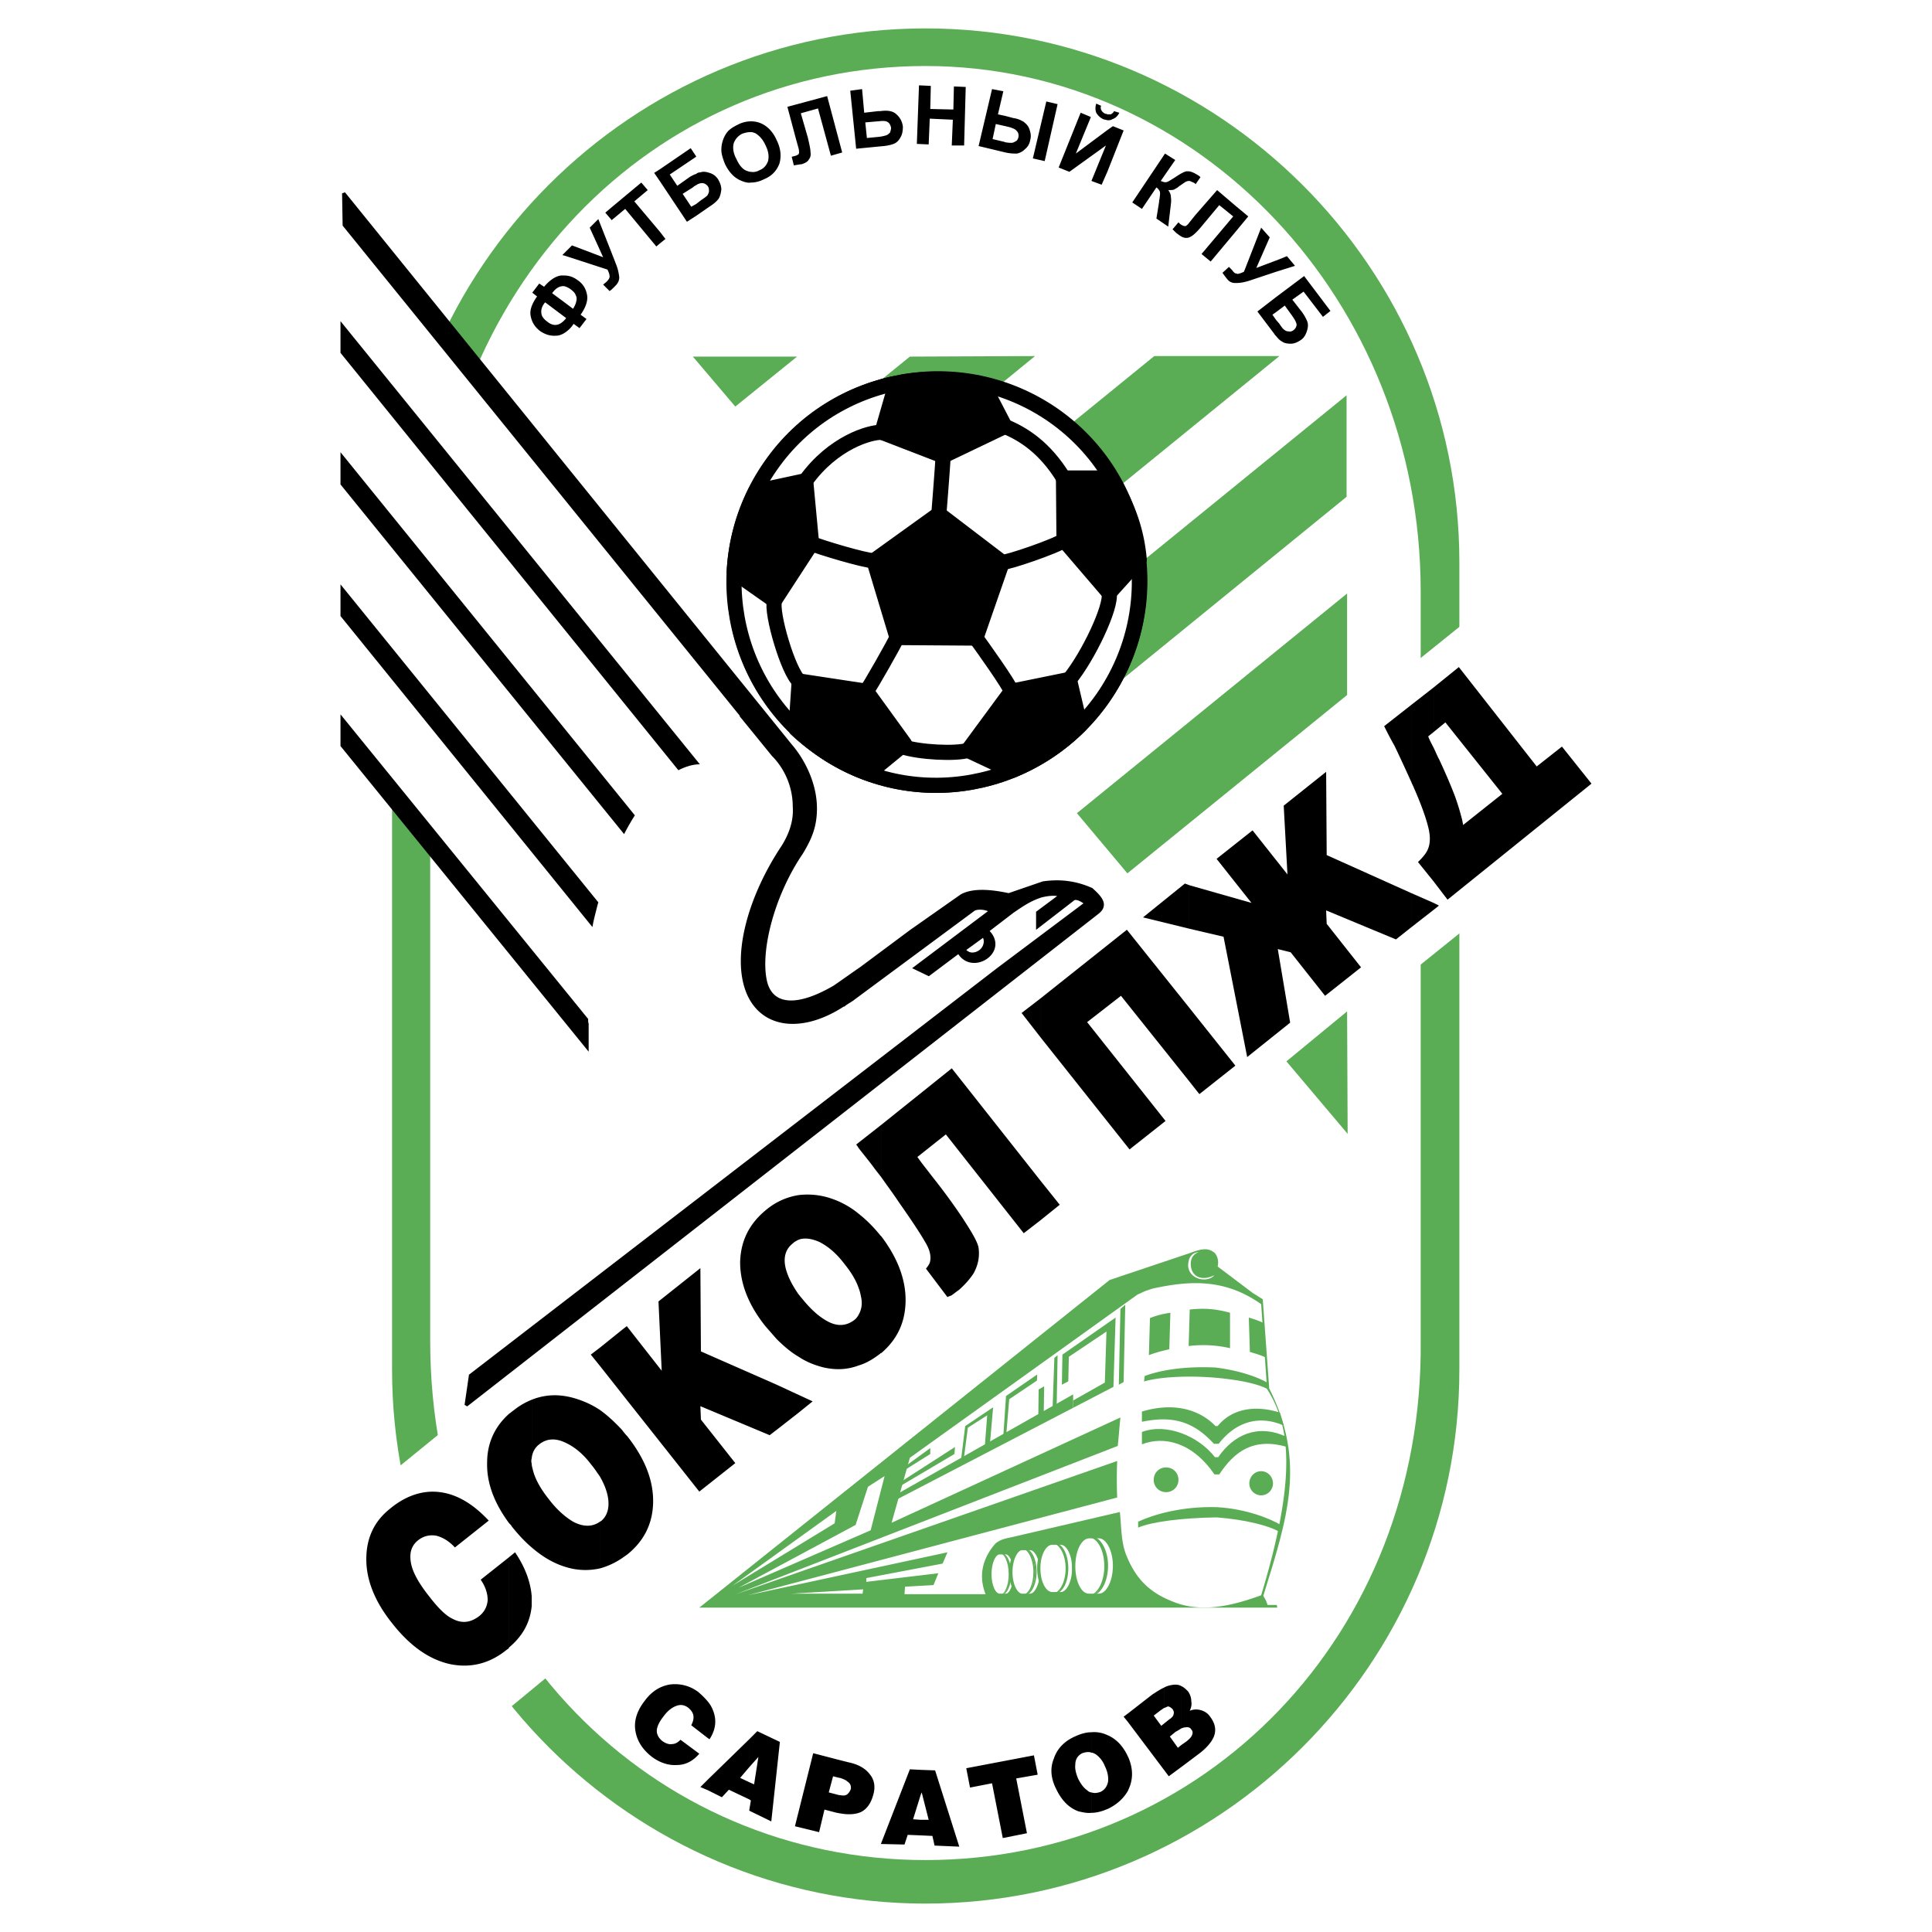 <svg xmlns="http://www.w3.org/2000/svg" width="2500" height="2500" viewBox="0 0 192.756 192.756"><path fill-rule="evenodd" clip-rule="evenodd" fill="#fff" d="M0 0h192.756v192.756H0V0z"/><path d="M145.602 136.492v-80.12-.268c0-29.368-23.955-53.27-53.27-53.27-29.315 0-53.216 23.902-53.216 53.27v80.548c0 29.367 23.901 53.27 53.216 53.27 29.314 0 53.27-23.902 53.27-53.27v-.16z" fill-rule="evenodd" clip-rule="evenodd" fill="#5aad55"/><path d="M141.742 133.598V59.266v-.268c0-28.993-22.186-52.412-49.41-52.412-27.171 0-49.09 22.187-49.412 52.412v74.759c0 29.904 22.24 51.822 49.412 51.822 27.814 0 49.732-22.508 49.41-51.822v-.159z" fill-rule="evenodd" clip-rule="evenodd" fill="#fff"/><path fill-rule="evenodd" clip-rule="evenodd" fill="#5aad55" d="M128.346 105.891l6.109 7.234-.055-12.219-6.054 4.985zM107.443 81.131l5.037 6.003 21.92-17.792v-10.13l-26.957 21.919zM97.529 69.395l5.092 6.002 31.727-25.831V39.438L97.529 69.395zM127.648 35.525h-12.486L87.83 57.766l5.038 6.056 34.78-28.297zM103.264 35.525l-12.486.054-12.862 10.45 5.091 6.056 20.257-16.56zM79.523 35.579H69.127l4.234 4.984 6.162-4.984z"/><path d="M44.689 32.364a52.719 52.719 0 0 0-5.627 23.74v21.973L42.92 82.9V59.32v-.321a60.885 60.885 0 0 1 1.34-11.897 55.529 55.529 0 0 1 3.483-10.826c.054-.108-3-4.073-3.054-3.912z" fill-rule="evenodd" clip-rule="evenodd" fill="#fff" stroke="#fff" stroke-width=".324" stroke-miterlimit="2.613"/><path d="M33.971 74.433l24.759 30.493v-2.787c-.054-.16-.054-.322-.054-.482L33.971 71.271v3.162zM33.971 61.464l25.134 31.029c.107-.643.268-1.232.429-1.875.054-.215.107-.429.161-.59L33.971 58.302v3.162zM33.971 48.333l28.296 34.888c.321-.643.697-1.286 1.072-1.876L33.971 45.118v3.215zM33.971 35.204l33.709 41.64c.75-.375 1.447-.59 2.144-.59L33.971 32.042v3.162z" fill-rule="evenodd" clip-rule="evenodd"/><path d="M90.885 92.921l-5.038 3.75c-.107.055-2.519 1.77-2.626 1.824-3.591 2.09-6.109 1.982-6.806-.377-.804-2.947.589-8.681 3.537-13.021.911-1.501 1.394-2.68 1.394-4.449 0-2.358-1.125-4.716-2.519-6.323L34.292 19.288l.054 3.162 39.818 49.143h-.054l3.055 3.751c.054.053.107.107.161.107v.054a7.395 7.395 0 0 1 1.929 4.984c.107 1.5-.428 2.84-1.125 3.965-3.43 5.145-5.038 11.147-3.43 14.738 1.5 3.322 5.413 3.697 9.432 1.072h.053c.322-.268.697-.43 1.019-.697l11.95-8.842c.375-.214 1.232-.16 1.715.161l-7.555 5.68 1.339.644 3.001-2.25c1.287 2.303 4.984-.054 2.84-2.091l2.52-1.929c1.018-.697 1.715-1.179 2.84-1.555.645-.161 1.447-.268 1.982-.053l-2.305 1.715v1.393l3.537-2.733c.322-.268 1.072.214 1.287.429l-8.789 6.591-52.626 40.515-.429 2.947 62.917-49.09c1.018-.751.482-1.447-.535-2.358-1.449-.644-3.002-.911-4.824-.644l-3.43 1.179c-1.502-.322-3.484-.589-4.716.107l-5.038 3.538z" fill-rule="evenodd" clip-rule="evenodd" stroke="#000" stroke-width=".324" stroke-miterlimit="2.613"/><path d="M96.887 95.28c.697.054 1.394-.429 1.5-1.179.055-.321-.053-.643-.213-.911l-2.144 1.554c.214.267.482.482.857.536z" fill-rule="evenodd" clip-rule="evenodd" fill="#fff" stroke="#000" stroke-width=".5" stroke-miterlimit="2.613"/><path d="M117.842 176.309v-2.195l.535-.377c.268-.213.482-.428.535-.59.107-.213.107-.428-.053-.588-.107-.215-.322-.268-.643-.215-.107 0-.215.053-.375.107v-4.234c.268.107.482.322.695.537.215.32.322.643.322 1.018.053.268 0 .59-.16.91.428-.16.75-.16 1.125-.053s.697.322.91.643c.482.645.645 1.287.377 1.982-.215.537-.752 1.18-1.555 1.77l-1.713 1.285zm0-8.092v4.234c-.162.107-.322.215-.537.32l-.59.482.805 1.127.322-.268v2.195l-1.232.912-.482-.643v-4.609l.535-.428c.268-.162.43-.377.43-.537.053-.16 0-.322-.107-.482-.162-.16-.322-.268-.482-.268-.107.053-.215.107-.375.16v-2.035c.268-.162.535-.215.803-.27.32-.05.642-.05.91.11zm-1.715.162v2.035c-.107.055-.215.162-.322.215l-.697.535.75 1.02.27-.215v4.609l-3.592-4.771v-.855l2.412-1.877c.427-.268.802-.536 1.179-.696zm-3.592 10.289c.055-.107.107-.268.16-.375.377-.965.322-1.984-.16-3.055v3.43zm0-7.717v.855l-.43-.535.43-.32zm0 4.287v3.43c-.43.75-1.072 1.34-1.93 1.768-.588.268-1.178.43-1.713.43v-2.037c.32.107.588.053.91-.053.428-.215.643-.537.75-1.02.053-.48-.053-1.018-.322-1.553a2.577 2.577 0 0 0-.91-1.18c-.107-.055-.268-.16-.428-.16v-2.037a3.063 3.063 0 0 1 1.553.268c.91.375 1.555 1.072 2.035 2.037 0 .053 0 .053.055.107zm-3.642-2.412v2.037c-.27-.107-.59-.055-.912.053-.428.215-.697.59-.697 1.125-.053.43.055.857.27 1.395.266.535.535.91.91 1.178.107.107.268.215.43.215v2.037c-.43.053-.912-.055-1.34-.162-.967-.375-1.662-1.125-2.197-2.25-.537-1.072-.59-2.09-.215-3 .32-.965 1.018-1.717 2.09-2.199.586-.269 1.123-.429 1.661-.429zm-17.044 10.289v-1.555h.804l-.696-2.732-.108.268v-2.518l1.447.053 2.412 7.609-2.466-.105-.214-.965-1.179-.055zm4.93-4.769l-.375-1.93 6.751-1.285.375 1.93-2.143.375 1.072 5.465-2.412.482-1.072-5.465-2.196.428zm-4.93-1.768v2.518l-.75 2.412.75.053v1.555l-1.286-.053-.321.965-2.358-.053 2.894-7.451 1.071.054zm-8.038 4.34v-1.822c.215.055.429.055.59 0 .214-.105.375-.32.482-.59.053-.32-.053-.588-.322-.75-.16-.16-.428-.268-.75-.375v-1.768l.857.215c1.018.213 1.715.643 2.144 1.232.429.535.536 1.232.321 1.982-.214.803-.59 1.393-1.179 1.715-.536.268-1.286.321-2.143.161zm0-5.305v1.768h-.053l-.643-.16-.429 1.607 1.019.268h.107v1.822c-.107 0-.214-.053-.321-.053l-1.233-.322-.536 2.252-2.411-.59 1.822-7.289 2.678.697zm-9.057 5.037v-.053l.161-.965-.161-.107v-1.715l.482.215.429-2.734-.911 1.018v-2.785l.804-.805 2.251 1.072-.857 7.932-2.198-1.073zm-3.966-7.127l-.161-.107v-3.645c.321.375.536.857.643 1.285.215.805.054 1.663-.482 2.467zm3.966 0l-4.126 4.02v1.07l1.394.697.696-.75 2.037.965v-1.715l-.911-.43.911-1.072v-2.785h-.001zm0 7.075v.053-.053zm-4.127-7.182l-1.661-1.287c.161-.322.268-.643.214-.965-.053-.32-.268-.588-.536-.803-.375-.268-.75-.322-1.179-.162-.429.162-.857.482-1.286 1.072-.375.482-.589.912-.643 1.287-.054.428.16.857.589 1.178.321.215.643.322.911.27.322 0 .589-.162.858-.43l1.875 1.393c-.643.752-1.394 1.127-2.251 1.127-.804.053-1.661-.215-2.465-.805-.964-.75-1.5-1.607-1.662-2.625-.16-.965.161-1.984.912-2.947.697-.965 1.554-1.502 2.572-1.662.965-.107 1.929.107 2.787.75.375.322.697.643.965.965v3.644zm0 4.127v1.07l-.75-.32.75-.75zM127.326 33.542v-1.608l.322.375c.213.322.375.536.482.59a.609.609 0 0 0 .428.161c.162.054.322 0 .482-.107.215-.16.322-.375.322-.589-.053-.269-.215-.537-.482-.911l-.697-.965-.857.643v-1.5l2.787-2.09 2.627 3.483-.75.589-1.93-2.519-1.125.804.963 1.232c.27.376.43.697.537.965.107.322.053.643-.055.965s-.268.643-.588.857c-.322.214-.645.375-1.02.375-.322 0-.643-.053-.857-.214-.214-.107-.374-.267-.589-.536zm0-6.43v-1.125l1.072-.429.805.964-1.877.59zm0-1.126v1.125l-2.732.911c-.535.161-.91.214-1.285.214h-.055v-.964c.055 0 .107 0 .16.053.16 0 .375-.053.697-.214l1.715-4.395.857.964-1.34 3.055 1.983-.749zm0 3.644v1.5l-.375.269.375.536v1.608a1.216 1.216 0 0 1-.215-.268l-1.66-2.197 1.875-1.448zm-4.072-6.484l1.285-1.554-1.285-1.072v2.626zm0-2.626v2.626l-2.465 2.947-.912-.75 3.162-3.751-1.393-1.125-1.609 1.929c-.428.536-.803.911-1.018 1.072-.215.161-.428.268-.643.268v-1.233c.053-.053.16-.107.215-.214l.643-.804 2.197-2.519 1.823 1.554zm0 6.752v.964c-.322 0-.59-.107-.805-.375a9.914 9.914 0 0 1-.482-.644l.645-.589.32.321c.107.163.214.269.322.323zm-4.877-9.164v-1.019h.16c.268 0 .643.161 1.125.483l.109.107-.484.696-.107-.107c-.213-.107-.375-.161-.48-.214-.108.001-.216.001-.323.054zm0-1.019v1.019s-.053 0-.107.053c-.107.054-.32.214-.643.429-.16.161-.322.215-.482.321-.16.054-.322.054-.59.054.16.215.268.429.268.75.055.268 0 .643-.053 1.072l-.215 1.822-1.18-.804.268-1.661v-.107c0-.054.055-.161.055-.322.053-.321.053-.536 0-.643a1.008 1.008 0 0 0-.322-.375l-1.445 2.144-.965-.643 3.268-4.877 1.02.643-1.447 2.09c.268.107.428.161.59.107.107 0 .428-.214.857-.482.48-.321.855-.536 1.123-.59zm0 5.413c-.053.054-.107.054-.16.054-.107 0-.268-.054-.482-.214l-.16-.161-.59.696c.268.269.428.429.535.482.322.269.59.375.805.375h.053v-1.232h-.001zm-7.877-5.413v-4.126l.535-.375 1.07.429-1.605 4.072zm0-5.09v-.589h.32c.107-.054.268-.161.322-.322l.535.161c-.16.321-.375.536-.697.643-.16.107-.32.107-.48.107zm0-.589v.589c-.162-.054-.27-.054-.43-.107a1.635 1.635 0 0 1-.697-.643c-.105-.268-.105-.59 0-.911l.482.214a.52.52 0 0 0 .055.482c.053.107.16.215.375.322.053 0 .108 0 .215.054zm0 1.553l-3.162 2.358 1.5-3.645-1.02-.429-2.195 5.466 1.07.429 3.645-2.625-1.445 3.537 1.018.375.59-1.34v-4.126h-.001zm-10.184 2.251v-1.018c.27.054.482.054.59.054.16 0 .268-.054.43-.161.16-.053.213-.214.268-.375.053-.268 0-.482-.16-.643-.107-.161-.43-.322-.912-.429l-.215-.054V11.57l.805.215c.428.053.75.214 1.018.375.268.214.482.429.59.804.107.322.16.643.053 1.019a1.45 1.45 0 0 1-.535.911 1.49 1.49 0 0 1-.803.429c-.271-.001-.646-.001-1.129-.109zm4.075-5.09l1.125.268-1.287 5.681-1.18-.268 1.342-5.681zm-4.075 1.446v1.019l-.965-.215-.32 1.501 1.125.268c.053 0 .105.053.16.053v1.018l-2.68-.643 1.34-5.681 1.127.214-.537 2.305.75.161zm-12.7 3.055v-.965h.054c.375-.054.59-.107.75-.161.161-.054.268-.161.375-.269.054-.16.107-.321.107-.482-.054-.268-.161-.482-.375-.589-.161-.107-.482-.107-.911-.054v-1.019h.214c.75-.106 1.287 0 1.608.322.375.321.589.75.643 1.232 0 .375-.054.75-.214 1.018-.161.322-.375.536-.589.643s-.59.214-1.072.268l-.59.056zm3.858-.268l.214-5.842 1.179.054-.054 2.305 2.305.054.053-2.305 1.179.053-.16 5.842h-1.233l.108-2.573-2.304-.107-.108 2.573-1.179-.054zm-3.858-3.27v1.019h-.054l-1.232.107.161 1.555 1.125-.107v.964l-2.197.215-.589-5.789 1.179-.161.214 2.358 1.393-.161zm-12.701 7.128v-1.072c.268.054.589 0 .858-.161.428-.161.696-.482.857-.911.107-.482.054-.965-.268-1.607-.268-.59-.643-.965-1.018-1.179-.161-.054-.268-.107-.429-.107v-1.072c.321 0 .643.054.911.161.697.268 1.286.857 1.661 1.715.429.857.482 1.661.269 2.357-.269.697-.751 1.233-1.555 1.554a2.849 2.849 0 0 1-1.286.322zm3.644-7.556l3.965-1.072 1.501 5.627-1.126.322-1.286-4.716-1.715.482.697 2.411c.161.697.268 1.18.268 1.447.053.321 0 .536-.161.75-.107.215-.375.375-.75.482-.161 0-.375.054-.75.107l-.214-.857.214-.054c.268-.054.428-.161.482-.214.054-.107.054-.268 0-.536l-.268-.965-.857-3.214zm-3.644 1.447v1.072c-.268 0-.536.053-.857.161a1.682 1.682 0 0 0-.857.965c-.107.429-.054.965.268 1.554.269.589.59 1.018 1.019 1.179.161.053.268.106.429.106v1.072c-.321.054-.643-.054-.911-.161-.696-.268-1.232-.804-1.662-1.662-.214-.536-.375-1.018-.375-1.447 0-.322.054-.643.161-.964a2.82 2.82 0 0 1 .429-.804c.268-.322.643-.536 1.072-.75a2.84 2.84 0 0 1 1.284-.321zm-5.466 9.432v-1.179l.482-.375c.322-.214.536-.375.643-.482.054-.107.161-.268.161-.429 0-.161 0-.322-.107-.482-.161-.214-.375-.321-.59-.321a.995.995 0 0 0-.589.214v-1.125a.608.608 0 0 1 .429-.161c.268-.108.589-.054.911.053.375.107.643.322.858.643.214.375.321.697.321 1.018-.053.376-.107.644-.268.911-.16.215-.428.482-.857.751l-1.394.964zm0-5.895v-.054.054zm0-.054v.054l-2.627 1.769.751 1.125 1.286-.911c.214-.107.375-.214.59-.268v1.125a1.113 1.113 0 0 0-.322.214l-1.019.643.858 1.286.482-.268v1.179l-.912.589-2.679-4.019v-1.233l3.055-2.09.537.805zm-3.591 8.682v-1.125l.536.696-.536.429zm0-7.396v1.233l-.59-.858.59-.375zm0 6.271v1.125l-.375.322-3.108-3.751-1.286 1.072v-1.287l2.894-2.411.643.75-1.34 1.126 2.572 3.054zm-4.77 5.681v-3.43l.375.965c.214.535.268.911.321 1.285 0 .322-.107.59-.375.857l-.321.323zm-3.162 2.572l.59.428-.697.911-.589-.428c-.269.429-.59.697-.911.911v-1.286c.053-.053.107-.107.161-.214l-.161-.107v-1.447l.857.643c.16-.268.268-.482.321-.75.054-.214.054-.428-.054-.589-.054-.214-.214-.375-.482-.589a1.815 1.815 0 0 0-.643-.322v-1.071c.482 0 .911.16 1.34.482.535.375.804.857.911 1.447.107.534-.107 1.23-.643 1.981zm3.162-10.773v1.287l-.054.054-.643-.75.697-.591zm0 4.77l-1.394-3.537-.857.858 1.34 2.947-3.108-1.179-.75.75v.268l4.287 1.393c.161.321.214.536.214.697s-.107.322-.321.536c-.054.054-.214.161-.321.269l.643.643c.054-.054.161-.107.269-.214v-3.431h-.002zm-4.769 7.824c-.268.162-.536.269-.804.269-.589.053-1.125-.107-1.662-.483-.536-.429-.804-.911-.911-1.5-.107-.536.107-1.179.644-1.93l-.482-.375.697-.911.482.321c.59-.696 1.179-1.071 1.715-1.125h.322v1.071c-.429-.054-.858.161-1.233.697l1.233.911v1.447l-1.93-1.447c-.321.375-.429.75-.375 1.072 0 .269.214.589.589.857.59.482 1.18.429 1.716-.161v1.287h-.001zm0-7.984v.268l-.215-.054.215-.214z" fill-rule="evenodd" clip-rule="evenodd"/><path d="M76.952 46.458c6.43-9.164 19.024-11.415 28.189-5.038 9.164 6.431 11.307 19.078 4.877 28.243-6.432 9.164-18.972 11.468-28.136 5.038-9.111-6.431-11.362-19.026-4.93-28.243z" fill-rule="evenodd" clip-rule="evenodd" fill="#929496" stroke="#000" stroke-width="1.512" stroke-linejoin="round" stroke-miterlimit="2.613"/><path d="M81.881 74.701c9.111 6.431 21.705 4.126 28.136-5.038 6.377-9.165 4.232-21.758-4.932-28.189-9.163-6.378-21.811-4.18-28.188 4.984-6.431 9.164-4.18 21.812 4.984 28.243z" fill-rule="evenodd" clip-rule="evenodd" fill="#fff" stroke="#000" stroke-width="1.512" stroke-linejoin="round" stroke-miterlimit="2.613"/><path fill-rule="evenodd" clip-rule="evenodd" stroke="#000" stroke-width="1.512" stroke-linejoin="round" stroke-miterlimit="2.613" d="M93.671 51.281l6.323 4.823-2.625 7.557-7.877-.054-2.305-7.663 6.484-4.663zM98.119 38.419l2.143 4.127-6.162 2.948-6.109-2.358 1.393-4.823c2.894-.59 5.787-.644 8.735.106zM113.66 55.836l-3 3.323-4.502-5.252-.053-6.217h4.715c1.61 2.627 2.573 5.092 2.84 8.146zM100.906 76.898l-4.341-2.036 4.341-5.896 5.787-1.179 1.072 4.555c-1.982 1.984-4.394 3.537-6.859 4.556zM79.417 72.717l.321-4.77 6.699 1.019 3.805 5.252-3.591 2.947a20.119 20.119 0 0 1-4.77-2.465 21.988 21.988 0 0 1-2.464-1.983zM75.397 49.03l4.984-1.072.59 6.27-3.698 5.681-3.965-2.787-.054-.107c.161-2.786.857-5.412 2.143-7.985z"/><path d="M87.991 43.135c-1.179-.054-4.877 1.018-7.61 4.823M94.1 45.494c-.054 1.071-.429 5.788-.429 5.788m12.487 2.625c-.803.589-5.682 2.25-6.164 2.197m-12.807-.16c-.911 0-5.52-1.394-6.216-1.715m16.398 9.432c.697.965 3.27 4.555 3.537 5.306m-11.414-5.36c-.214.536-2.68 4.877-3.055 5.359m-9.165-9.057c-.375 1.233 1.393 7.182 2.465 8.039m20.525-25.402c1.824.75 3.967 2.089 5.844 5.144m4.554 11.469c.268 1.393-2.09 6.324-3.967 8.628m-10.128 7.075c-1.179.375-4.823.214-6.591-.376" fill="none" stroke="#000" stroke-width="1.512" stroke-linecap="round" stroke-linejoin="round" stroke-miterlimit="2.613"/><path fill-rule="evenodd" clip-rule="evenodd" fill="#fff" stroke="#fff" stroke-width=".324" stroke-miterlimit="2.613" d="M145.602 92.921V62.75l-3.86 3.108v30.171l3.86-3.108zM39.973 146.406c1.661 8.842 5.52 16.934 10.986 23.688l3.376-2.787c-5.358-6.592-9.057-14.791-10.611-23.955l-3.751 3.054z"/><path d="M143.029 90.778v-.697l.535.268-.535.429zm0-2.84V74.593c.213.429.375.857.535 1.126.75 1.607 1.287 2.894 1.609 3.751.268.75.48 1.447.643 2.09.053.161.107.428.16.75l3.912-3.109-5.682-7.127-1.178.964V68.59l2.52-2.036 7.77 9.915 2.518-1.983 2.949 3.698-14.363 11.576-1.393-1.822zm0-19.347v4.448l-.537.429c.162.429.375.804.537 1.125v13.344l-1.555-1.929c.482-.482.805-.857.965-1.232.268-.59.268-1.286.107-2.036-.215-.965-.697-2.358-1.5-4.181-.055-.161-.162-.321-.215-.482v-7.771l2.198-1.715zm0 21.49v.697l-2.197 1.715v-3.376l2.197.964zm-2.197-19.775v7.771c-.537-1.179-1.072-2.357-1.715-3.697-.375-.644-.697-1.287-1.02-1.93l2.735-2.144zm0 18.811l-8.467-3.805-.055-8.307-4.234 3.377.375 6.859-3.482-4.394-3.59 2.84 3.482 4.395-6.217-1.769v4.341l3.43.804 2.359 12.005 4.287-3.432-1.234-7.341 1.287.321 3.43 4.342 3.59-2.842-3.428-4.34-.055-1.34 6.967 2.894 1.555-1.233v-3.375zm-22.187 18.756v-7.342l4.609 5.789-3.592 2.84-1.017-1.287zm0-19.561v4.341l-4.607-1.126 4.18-3.375.427.16zm0 12.219v7.342l-6.805-8.52-3.377 2.625 7.824 9.861-3.592 2.84-8.895-11.201v-3.857l8.629-6.86 6.216 7.77zm-14.844 21.223v-3.967l1.93 2.412-1.93 1.555zm0-22.133v3.857l-1.877-2.412 1.877-1.445zm0 18.166v3.967l-1.662 1.285-7.771-9.859-2.839 2.25c.481.697 1.018 1.34 1.5 1.982a61.103 61.103 0 0 1 2.948 4.02c1.019 1.555 1.608 2.572 1.661 3.109.107.857-.053 1.66-.482 2.465-.375.59-.856 1.125-1.446 1.662-.375.268-.643.482-.804.588-.161.055-.322.107-.375.162l-2.145-2.842c.162-.215.322-.428.376-.59.16-.535.053-1.178-.376-1.928-.643-1.127-1.554-2.465-2.679-4.074-.643-.965-1.286-1.82-1.769-2.518v-5.252l7.021-5.627 8.842 11.2zM87.937 134.99c1.555-1.34 2.358-3.002 2.412-5.09.054-2.145-.75-4.342-2.412-6.539v11.629zm0-22.775v5.252c-.321-.43-.643-.805-.857-1.125-.536-.697-1.018-1.287-1.394-1.77v-.59l2.251-1.767zm0 11.146v11.629c-.053 0-.053 0-.107.055-.697.535-1.394.965-2.144 1.18v-5.092c.269-.482.375-1.072.215-1.77-.054-.268-.107-.535-.215-.803v-7.449c.75.59 1.447 1.285 2.144 2.143l.107.107zm-2.251-9.379v.59c-.106-.16-.16-.268-.268-.375l.268-.215zm0 7.129v7.449c-.268-.805-.75-1.609-1.446-2.467-.804-1.07-1.661-1.768-2.519-2.197-.75-.32-1.447-.428-2.037-.213v-4.449a7.337 7.337 0 0 1 2.84.215 8.564 8.564 0 0 1 3.162 1.662zm0 10.022v5.092c-1.125.428-2.25.48-3.483.213-.857-.213-1.714-.535-2.519-1.072v-6.215c.107.105.161.213.268.32.857 1.072 1.662 1.822 2.519 2.305 1.018.59 1.929.535 2.733-.055.214-.16.376-.375.482-.588zm-6.002 9.806v-1.77l1.394.645-1.394 1.125zm0-21.705v4.449c-.214.107-.429.213-.589.375-.75.59-.964 1.445-.697 2.518.214.805.643 1.662 1.286 2.574v6.215c-.75-.43-1.5-1.07-2.197-1.768v-13.613a6.708 6.708 0 0 1 2.197-.75zm0 19.936v1.77l-2.197 1.715v-4.502l2.197 1.017zm-2.197-19.186v13.613l-1.125-1.287c-1.714-2.143-2.519-4.287-2.519-6.377.054-2.143.911-3.857 2.626-5.252a6.978 6.978 0 0 1 1.018-.697zm0 18.168l-7.556-3.322-.053-8.307-4.181 3.322.322 6.914-3.484-4.449-.482.375v6.377l7.717 9.754 3.591-2.84-3.43-4.342-.053-1.338 6.913 2.893.696-.535v-4.502zm-15.434 17.311v-12.809c.161.213.322.428.536.643 1.769 2.252 2.626 4.447 2.572 6.645-.053 2.092-.911 3.807-2.572 5.146-.161.107-.376.267-.536.375zm0-22.777v6.377l-2.197-2.785v-1.822l2.197-1.77zm0 9.968v12.809a7.435 7.435 0 0 1-2.197 1.018v-4.662s.054-.053.107-.053c.643-.537.857-1.34.696-2.359-.107-.643-.375-1.34-.804-2.09v-6.645c.751.535 1.501 1.232 2.198 1.982zm-9.004 16.614v.857-.857zm6.806-24.813v1.822l-.911-1.127.911-.695zm0 6.217v6.645c-.268-.375-.536-.803-.857-1.178-.804-1.072-1.662-1.77-2.572-2.197-1.019-.484-1.876-.43-2.626.16-.429.322-.697.805-.75 1.393v-5.842c1.34-.535 2.733-.59 4.234-.16.91.267 1.767.642 2.571 1.179zm0 11.146c-.75.537-1.662.537-2.679 0-.804-.482-1.662-1.232-2.466-2.305-.803-1.018-1.34-1.982-1.554-2.895-.054-.213-.107-.375-.107-.588v8.359c1.232 1.072 2.519 1.77 3.912 2.09a6.573 6.573 0 0 0 2.894 0v-4.661zm-9.057 3.537l.59-.482c1.019 1.5 1.554 3 1.661 4.395v.964c-.161 1.662-.911 3.002-2.251 4.127v-9.004zm2.251-15.703v5.842a.927.927 0 0 0 0 .537v8.359c-.697-.59-1.34-1.285-1.983-2.09-.053-.107-.16-.215-.268-.322v-10.932c.161-.107.268-.215.429-.322a7.16 7.16 0 0 1 1.822-1.072zm-4.287 12.059l-3.376 2.68c-.589-.643-1.232-1.018-1.875-1.178-.697-.107-1.286.053-1.822.48-.643.537-.857 1.232-.696 2.197.16.965.804 2.09 1.822 3.377.911 1.18 1.662 1.93 2.358 2.25.911.482 1.769.377 2.626-.268.536-.428.804-.963.857-1.607 0-.643-.214-1.34-.696-2.037l2.84-2.25v9.004a.42.42 0 0 1-.214.213c-1.768 1.447-3.698 1.877-5.734 1.447-2.09-.482-3.966-1.822-5.734-4.072-1.715-2.145-2.572-4.287-2.572-6.377 0-2.145.804-3.805 2.358-5.039 1.608-1.34 3.323-1.875 4.984-1.66 1.712.215 3.32 1.18 4.874 2.84zm2.036-10.664c-1.446 1.285-2.197 2.947-2.197 4.877-.053 2.035.697 4.018 2.197 6.055v-10.932z" fill-rule="evenodd" clip-rule="evenodd"/><path d="M110.713 127.701L69.77 160.393h57.664l-.053-.268h-.912l-.16-.428-.268-.484c2.41-7.77 4.287-13.344.59-20.686l-.645-8.896-1.018-.643-3.482-2.627c.105-.428.053-.91-.27-1.338-.695-.59-1.393-.43-2.518 0l-7.985 2.678z" fill-rule="evenodd" clip-rule="evenodd" fill="#5aad55"/><path d="M117.627 160.018c2.787.857 5.682.055 8.199-.857 3.484-11.521 3.002-16.773.59-20.578l-.59-8.469c-3.645-2.572-7.127-2.357-10.826-1.553-1.018.32-.857.32-1.5.59l-22.722 16.291-1.822 6.484 22.83-10.504c-.107.965-.16 1.875-.268 2.84l-38.103 14.791 38.048-13.291a41.795 41.795 0 0 0 0 3.645l-36.87 9.754 19.936-4.287-.483 1.125-7.61 1.447v.375l7.181-.857-.481 1.18-2.841.16-.054.75h8.092c-.43-1.072-.805-3 .965-5.037.482-.428 1.072-.535 1.607-.643l10.824-2.52c.162 1.502.109 3.109.699 4.447 1.127 2.734 2.84 3.912 5.199 4.717z" fill-rule="evenodd" clip-rule="evenodd" fill="#fff"/><path d="M127.861 152.193c-1.125-.697-3.59-1.662-6.43-1.822-3.537-.107-6.377.75-7.877 1.447v.59c1.393-.59 4.395-.965 7.824-1.018 2.785.213 5.197.803 6.27 1.447l.213-.644zM128.238 143.297c-2.787-1.232-5.145-.16-6.699 2.09h-.322c-1.66-2.143-4.877-3.43-7.287-2.52v1.234c2.197-.857 5.037-.215 7.234 3.002h.482c1.553-2.359 3.482-3.699 6.805-2.734l-.213-1.072z" fill-rule="evenodd" clip-rule="evenodd" fill="#5aad55"/><path d="M127.701 140.939c-2.518-.805-4.822-.375-6.215 1.34h-.215c-1.715-1.77-4.342-2.357-7.342-1.447v1.018c2.893-.59 5.037-.16 7.182 2.197h.48c1.607-2.09 3.912-2.947 6.484-1.822l-.374-1.286zM116.34 148.871c.697 0 1.234-.537 1.234-1.232 0-.697-.537-1.232-1.234-1.232s-1.232.535-1.232 1.232a1.212 1.212 0 0 0 1.232 1.232zM125.826 149.191a1.19 1.19 0 0 0 1.18-1.178c0-.697-.537-1.232-1.18-1.232s-1.18.535-1.18 1.232a1.19 1.19 0 0 0 1.18 1.178zM126.523 137.992c-.912-.535-2.68-1.232-5.252-1.555-3.484-.16-5.842.375-7.074.857l-.055.537c1.232-.375 3.859-.645 7.129-.375 2.412.213 4.447.643 5.359 1.23l-.107-.268v-.426zM124.701 134.883c.535.162 1.125.322 1.66.59l-.32-3.484c-.43-.213-.912-.375-1.447-.535l.107 3.429zM118.592 134.295a11.87 11.87 0 0 1 4.127.213v-3.537c-1.395-.375-2.467-.482-4.02-.32l-.107 3.644zM116.662 134.615c-.697.16-1.34.32-2.037.59l.107-3.697c.643-.27 1.34-.43 2.037-.537l-.107 3.644z" fill-rule="evenodd" clip-rule="evenodd" fill="#5aad55"/><path d="M121.164 127.221c-1.127.59-2.252.268-2.359-.967-.053-.855.375-1.178.805-1.338-.643.053-1.072.482-1.072 1.393.107 1.392 1.983 1.714 2.626.912z" fill-rule="evenodd" clip-rule="evenodd" fill="#fff"/><path d="M100.371 159.16c.482 0 .91-.965.91-2.145 0-1.125-.428-2.09-.91-2.09h-.645c-.535 0-.965.965-.965 2.145 0 1.125.43 2.09.965 2.09h.645z" fill-rule="evenodd" clip-rule="evenodd" fill="#fff" stroke="#5aad55" stroke-width=".324" stroke-miterlimit="2.613"/><path d="M99.887 159.16c.537 0 1.02-.965 1.02-2.145 0-1.125-.482-2.09-1.02-2.09h-.105c.535 0 .965.965.965 2.145-.001 1.073-.376 1.983-.86 2.09z" fill-rule="evenodd" clip-rule="evenodd" fill="#5aad55"/><path d="M102.781 159.16c.59 0 1.125-1.072 1.125-2.357 0-1.287-.535-2.305-1.125-2.305h-.803c-.59 0-1.125 1.072-1.125 2.357 0 1.287.535 2.305 1.125 2.305h.803z" fill-rule="evenodd" clip-rule="evenodd" fill="#fff" stroke="#5aad55" stroke-width=".324" stroke-miterlimit="2.613"/><path d="M102.193 159.16c.695 0 1.23-1.072 1.23-2.357 0-1.287-.535-2.305-1.178-2.305h-.16c.643 0 1.178 1.072 1.178 2.357.001 1.18-.482 2.145-1.07 2.305z" fill-rule="evenodd" clip-rule="evenodd" fill="#5aad55"/><path d="M105.836 159c.697 0 1.287-1.127 1.287-2.52s-.59-2.518-1.287-2.518h-.855c-.752 0-1.342 1.125-1.342 2.518s.59 2.52 1.342 2.52h.855z" fill-rule="evenodd" clip-rule="evenodd" fill="#fff" stroke="#5aad55" stroke-width=".324" stroke-miterlimit="2.613"/><path d="M105.193 159c.805 0 1.393-1.127 1.393-2.52s-.588-2.518-1.338-2.518h-.215c.803 0 1.393 1.125 1.393 2.518 0 1.286-.535 2.358-1.233 2.52z" fill-rule="evenodd" clip-rule="evenodd" fill="#5aad55"/><path d="M109.643 159.16c.857 0 1.553-1.34 1.553-2.947 0-1.555-.695-2.895-1.553-2.895h-1.02c-.857.055-1.5 1.34-1.5 2.947s.643 2.895 1.5 2.895h1.02z" fill-rule="evenodd" clip-rule="evenodd" fill="#fff" stroke="#5aad55" stroke-width=".324" stroke-miterlimit="2.613"/><path d="M108.945 159.16c.857 0 1.607-1.34 1.607-2.947 0-1.555-.75-2.895-1.607-2.895-.107 0-.16 0-.215.055.912 0 1.607 1.285 1.607 2.893 0 1.5-.643 2.734-1.445 2.895h.053v-.001z" fill-rule="evenodd" clip-rule="evenodd" fill="#5aad55"/><path fill-rule="evenodd" clip-rule="evenodd" fill="#fff" d="M86.866 152.676l1.393-5.412-1.662 1.07-1.232 3.807-11.683 6.269 13.184-5.734z"/><path fill-rule="evenodd" clip-rule="evenodd" fill="#5aad55" d="M107.068 140.457l4.02-2.09.215-6.914-5.305 3.697-.055 3.002 1.125-.59v2.895z"/><path fill-rule="evenodd" clip-rule="evenodd" fill="#fff" d="M110.23 137.938l.163-5.09-3.752 2.517-.108 4.664 3.697-2.091z"/><path fill-rule="evenodd" clip-rule="evenodd" fill="#5aad55" d="M111.625 138.152l.48-.267.163-7.717-.483.428-.16 7.556zM103.479 137.135l-3.108 2.142-.322 4.77 4.074-2.197.053-3.538-.752.43.055-1.607z"/><path fill-rule="evenodd" clip-rule="evenodd" fill="#fff" d="M103.639 137.617l-2.948 1.983-.32 3.804 3.215-1.715.053-4.072z"/><path fill-rule="evenodd" clip-rule="evenodd" fill="#5aad55" d="M104.98 141.529l.428-.269.108-6.055-.323.268-.213 6.056zM95.815 146.191l2.894-1.5.375-4.287-2.786 1.875-.483 3.912z"/><path fill-rule="evenodd" clip-rule="evenodd" fill="#fff" d="M96.136 145.709l2.091-1.072.267-3.43-1.929 1.232-.429 3.27z"/><path fill-rule="evenodd" clip-rule="evenodd" fill="#5aad55" d="M89.438 149.621l17.63-9.164v-1.34l-17.416 9.862-.214.642zM89.063 148.709l6.163-3.643.053-.697-6.162 3.965-.054.375zM88.634 147.691l4.18-2.625v-.589l-4.126 3-.054.214z"/><path fill-rule="evenodd" clip-rule="evenodd" fill="#fff" d="M86.062 159h-7.128l7.181-.43-.053.43zM83.275 151.979l.161-1.233-10.344 7.449 10.183-6.216z"/><path d="M108.73 159.16c.912 0 1.662-1.34 1.662-2.947 0-1.555-.75-2.895-1.607-2.895-.107 0-.162 0-.215.055.91 0 1.607 1.285 1.607 2.893.001 1.5-.642 2.734-1.447 2.894zM105.086 159c.75 0 1.395-1.127 1.395-2.52s-.645-2.518-1.395-2.518h-.16c.75 0 1.393 1.125 1.393 2.518-.001 1.286-.536 2.358-1.233 2.52zM102.086 159.16c.643 0 1.178-1.072 1.178-2.357 0-1.287-.535-2.305-1.178-2.305h-.162c.645 0 1.18 1.072 1.18 2.357 0 1.18-.43 2.145-1.072 2.305h.054zM99.781 159.16c.535 0 1.018-.965.965-2.145.053-1.125-.43-2.09-.965-2.09h-.107c.535 0 .965.965.965 2.145 0 1.073-.377 1.983-.858 2.09z" fill-rule="evenodd" clip-rule="evenodd" fill="#5aad55"/></svg>